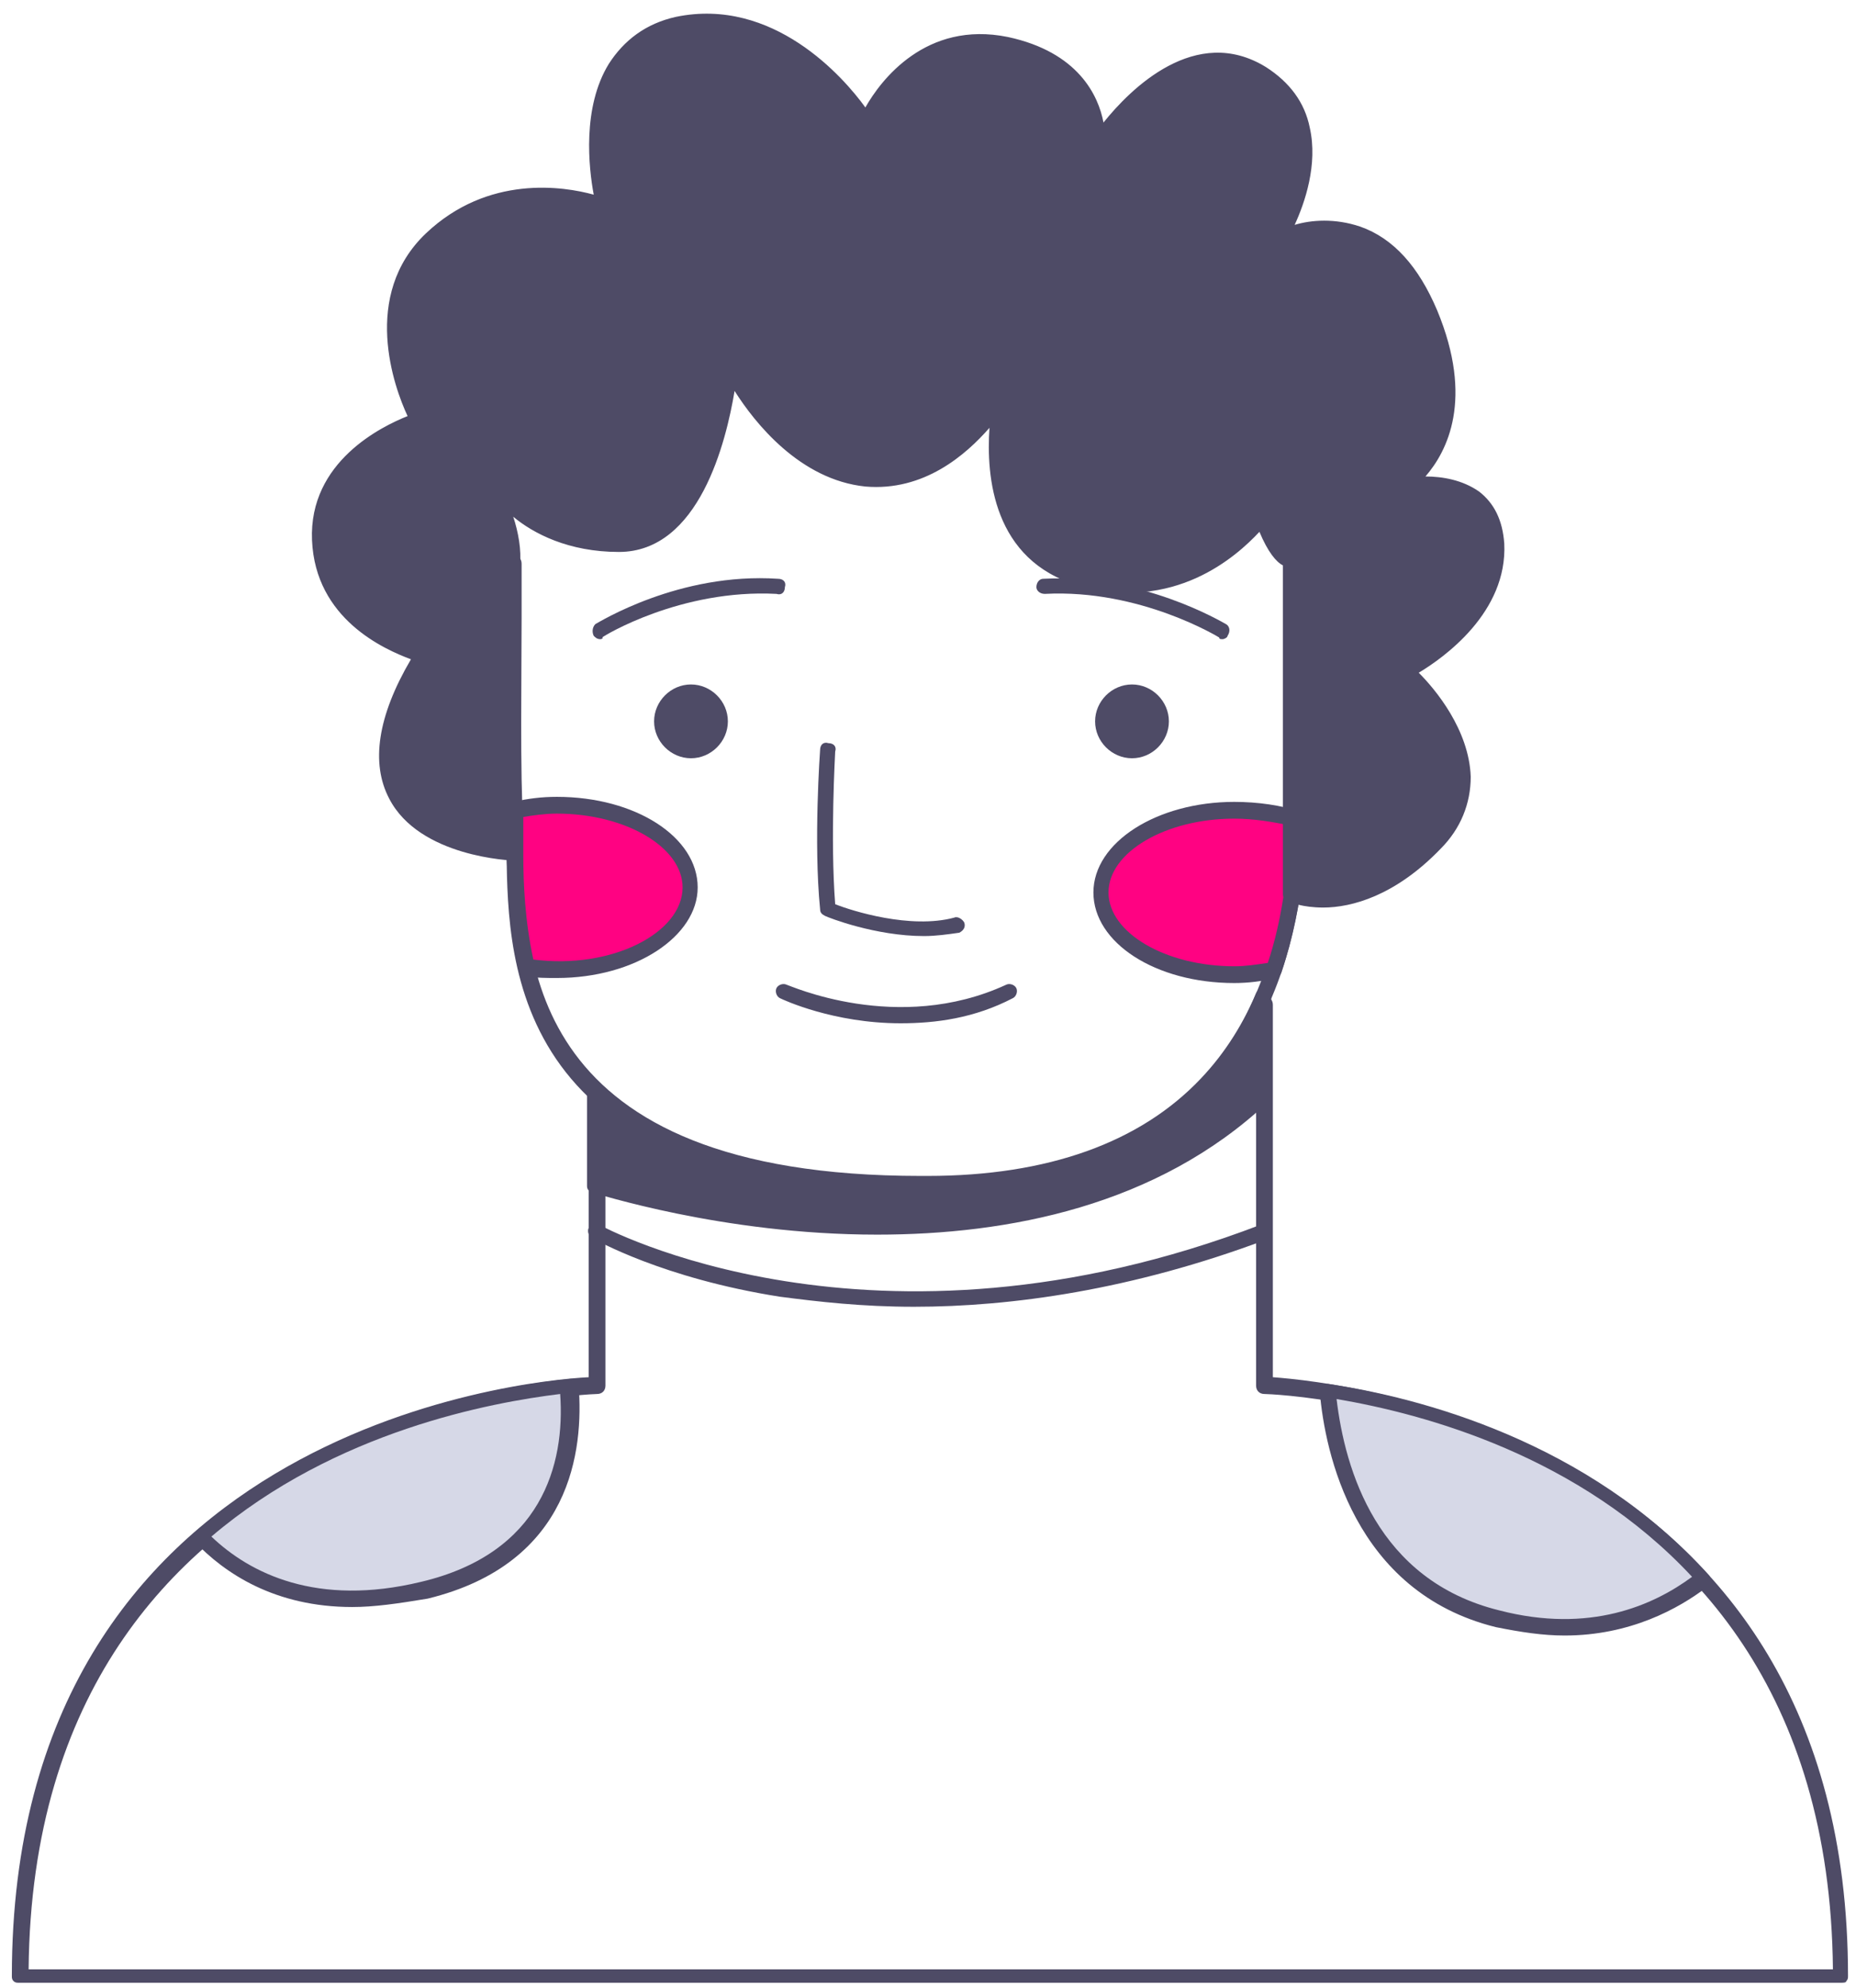 <svg width="127" height="136" viewBox="0 0 127 136" fill="none" xmlns="http://www.w3.org/2000/svg">
<path d="M49.233 49.348C49.233 50.38 48.316 51.298 47.283 51.298C46.25 51.298 45.332 50.38 45.332 49.348C45.332 48.315 46.25 47.397 47.283 47.397C48.316 47.397 49.233 48.2 49.233 49.348Z" fill="#4E4B66"/>
<path d="M47.281 51.87C45.904 51.87 44.757 50.723 44.757 49.346C44.757 47.969 45.904 46.822 47.281 46.822C48.658 46.822 49.806 47.969 49.806 49.346C49.806 50.723 48.658 51.87 47.281 51.87ZM47.281 47.854C46.478 47.854 45.904 48.543 45.904 49.231C45.904 49.92 46.593 50.608 47.281 50.608C47.97 50.608 48.658 49.92 48.658 49.231C48.658 48.543 48.084 47.854 47.281 47.854Z" fill="#4E4B66"/>
<path d="M63.001 81.703C35.004 81.703 34.774 65.984 34.66 58.41C34.66 57.837 34.66 57.263 34.66 56.804C34.43 50.493 34.545 38.675 34.545 38.56C34.545 38.216 34.774 37.986 35.118 37.986C35.463 37.986 35.692 38.216 35.692 38.56V42.117V42.232C35.692 46.248 35.578 52.673 35.807 56.689C35.807 57.148 35.807 57.722 35.807 58.296C35.922 65.525 36.036 80.441 63.001 80.441C63.116 80.441 63.345 80.441 63.46 80.441C71.721 80.441 78.032 78.146 82.163 73.786C89.047 66.557 88.474 55.083 88.129 49.575C88.015 48.428 88.015 47.51 88.015 46.822C88.244 41.888 88.244 34.2 88.244 34.085C88.244 33.741 88.474 33.511 88.818 33.511C89.162 33.511 89.392 33.741 89.392 34.085C89.392 34.2 89.391 41.888 89.162 46.822C89.162 47.395 89.162 48.313 89.277 49.461C89.621 55.083 90.195 66.901 82.966 74.474C78.606 79.064 72.066 81.474 63.46 81.474C63.345 81.703 63.23 81.703 63.001 81.703Z" fill="#4E4B66"/>
<path d="M41.085 43.724C40.856 43.724 40.741 43.609 40.626 43.494C40.512 43.265 40.512 42.92 40.741 42.691C40.971 42.576 46.478 39.134 53.248 39.593C53.592 39.593 53.822 39.822 53.707 40.167C53.707 40.511 53.477 40.74 53.133 40.626C46.593 40.281 41.315 43.494 41.2 43.609C41.315 43.609 41.2 43.724 41.085 43.724Z" fill="#4E4B66"/>
<path d="M75.51 49.348C75.51 50.38 76.428 51.298 77.46 51.298C78.493 51.298 79.411 50.38 79.411 49.348C79.411 48.315 78.493 47.397 77.46 47.397C76.428 47.397 75.51 48.2 75.51 49.348Z" fill="#4E4B66"/>
<path d="M77.459 51.87C76.082 51.87 74.934 50.723 74.934 49.346C74.934 47.969 76.082 46.822 77.459 46.822C78.836 46.822 79.983 47.969 79.983 49.346C79.983 50.723 78.836 51.87 77.459 51.87ZM77.459 47.854C76.656 47.854 76.082 48.543 76.082 49.231C76.082 49.92 76.77 50.608 77.459 50.608C78.147 50.608 78.836 49.92 78.836 49.231C78.836 48.543 78.262 47.854 77.459 47.854Z" fill="#4E4B66"/>
<path d="M83.655 43.724C83.54 43.724 83.425 43.724 83.425 43.609C83.425 43.609 78.032 40.281 71.492 40.626C71.148 40.626 70.918 40.396 70.918 40.166C70.918 39.822 71.148 39.593 71.377 39.593C78.147 39.249 83.655 42.576 83.884 42.691C84.114 42.806 84.228 43.15 83.999 43.494C83.999 43.609 83.77 43.724 83.655 43.724Z" fill="#4E4B66"/>
<path d="M63.231 64.033C59.903 64.033 56.69 62.771 56.461 62.656C56.231 62.541 56.117 62.427 56.117 62.197C55.658 57.608 56.117 51.297 56.117 51.297C56.117 50.952 56.346 50.723 56.69 50.838C57.035 50.838 57.264 51.067 57.149 51.411C57.149 51.526 56.805 57.378 57.149 61.853C58.297 62.312 62.313 63.574 65.296 62.771C65.525 62.656 65.87 62.886 65.984 63.115C66.099 63.459 65.87 63.689 65.64 63.804C64.837 63.918 64.034 64.033 63.231 64.033Z" fill="#4E4B66"/>
<path d="M61.624 69.999C57.035 69.999 53.592 68.393 53.363 68.278C53.133 68.164 53.019 67.819 53.133 67.59C53.248 67.361 53.592 67.246 53.822 67.36C53.937 67.36 61.395 70.803 68.853 67.36C69.083 67.246 69.427 67.361 69.541 67.59C69.656 67.819 69.541 68.164 69.312 68.278C66.673 69.655 64.034 69.999 61.624 69.999Z" fill="#4E4B66"/>
<path d="M38.103 55.084C37.071 55.084 36.153 55.199 35.235 55.429C35.235 55.888 35.235 56.347 35.235 56.806C35.35 58.986 35.12 62.543 36.038 66.215C36.727 66.329 37.415 66.329 38.103 66.329C43.152 66.329 47.283 63.805 47.283 60.707C47.283 57.609 43.152 55.084 38.103 55.084Z" fill="#FF0282"/>
<path d="M38.102 66.901C37.413 66.901 36.725 66.901 35.922 66.787C35.692 66.787 35.577 66.557 35.463 66.328C34.774 63.344 34.774 60.591 34.659 58.41C34.659 57.837 34.659 57.263 34.659 56.804C34.659 56.345 34.659 55.886 34.659 55.427C34.659 55.198 34.889 54.968 35.118 54.853C36.151 54.624 37.069 54.509 38.102 54.509C43.495 54.509 47.74 57.263 47.74 60.705C47.74 64.033 43.495 66.901 38.102 66.901ZM36.495 65.639C41.888 66.328 46.707 63.803 46.707 60.705C46.707 57.952 42.806 55.657 38.102 55.657C37.298 55.657 36.495 55.772 35.807 55.886C35.807 56.23 35.807 56.575 35.807 56.804C35.807 57.263 35.807 57.837 35.807 58.41C35.807 60.476 35.922 63 36.495 65.639Z" fill="#4E4B66"/>
<path d="M84.459 55.544C79.41 55.544 75.28 58.069 75.28 61.166C75.28 64.265 79.41 66.789 84.459 66.789C85.377 66.789 86.295 66.674 87.213 66.559C88.36 63.117 88.819 59.445 88.934 56.233C87.557 55.774 86.066 55.544 84.459 55.544Z" fill="#FF0282"/>
<path d="M84.458 67.246C79.065 67.246 74.819 64.492 74.819 61.05C74.819 57.608 79.18 54.854 84.458 54.854C86.064 54.854 87.67 55.083 89.047 55.542C89.277 55.657 89.392 55.886 89.392 56.116C89.277 60.132 88.703 63.459 87.671 66.557C87.556 66.787 87.441 66.902 87.212 66.902C86.408 67.131 85.376 67.246 84.458 67.246ZM84.458 56.001C79.753 56.001 75.852 58.296 75.852 61.05C75.852 63.804 79.753 66.099 84.458 66.099C85.261 66.099 85.949 65.984 86.752 65.869C87.67 63.115 88.129 60.017 88.244 56.46C87.097 56.231 85.835 56.001 84.458 56.001Z" fill="#4E4B66"/>
<path d="M35.235 58.297C35.235 58.297 20.778 57.953 28.924 44.758C28.924 44.758 22.155 43.151 21.925 36.955C21.696 30.759 28.695 28.809 28.695 28.809C28.695 28.809 24.45 21.236 29.498 16.417C34.547 11.597 41.317 14.122 41.317 14.122C41.317 14.122 38.448 3.451 46.365 1.73C54.282 0.008 59.331 8.499 59.331 8.499C59.331 8.499 62.2 1.73 68.969 3.106C75.739 4.483 75.166 9.876 75.166 9.876C75.166 9.876 80.558 1.385 86.41 5.057C92.377 8.729 87.558 16.302 87.558 16.302C87.558 16.302 94.328 12.63 97.999 21.351C101.671 30.071 96.049 33.169 96.049 33.169C96.049 33.169 102.245 31.792 102.474 37.07C102.704 42.348 96.278 45.791 96.278 45.791C96.278 45.791 103.622 52.216 98.229 57.609C92.836 63.002 88.361 60.937 88.361 60.937V38.103C88.361 38.103 87.213 37.873 86.41 35.005C86.41 35.005 81.935 41.43 74.018 39.25C66.101 36.955 68.625 26.858 68.625 26.858C68.625 26.858 65.298 33.054 59.331 32.48C53.365 31.907 50.037 24.907 50.037 24.907C50.037 24.907 48.89 37.07 42.464 37.07C36.038 37.07 33.744 32.595 33.744 32.595C33.744 32.595 35.235 35.923 35.235 38.447C35.121 41.086 35.235 58.297 35.235 58.297Z" fill="#4E4B66"/>
<path d="M90.54 62.082C89.163 62.082 88.245 61.738 88.13 61.623C87.901 61.509 87.786 61.394 87.786 61.164V38.675C87.327 38.446 86.753 37.757 86.179 36.38C84.573 38.101 80.328 41.888 73.787 40.052C67.935 38.331 67.477 32.594 67.706 29.266C66.1 31.102 63.231 33.626 59.215 33.282C54.74 32.823 51.642 28.922 50.265 26.742C49.691 30.184 47.856 37.757 42.348 37.757C38.906 37.757 36.496 36.495 35.119 35.347C35.463 36.38 35.693 37.642 35.578 38.675C35.578 41.199 35.693 58.181 35.693 58.411C35.693 58.525 35.693 58.755 35.578 58.755C35.463 58.87 35.349 58.87 35.234 58.87C35.004 58.87 28.694 58.64 26.628 54.624C25.366 52.215 25.825 49.002 28.12 45.1C26.284 44.412 21.58 42.347 21.35 36.954C21.121 31.561 26.169 29.151 27.89 28.463C26.973 26.512 24.678 20.201 29.153 15.956C33.398 11.94 38.561 12.743 40.627 13.317C40.283 11.481 39.824 7.35 41.66 4.367C42.692 2.761 44.184 1.613 46.249 1.154C52.904 -0.223 57.723 5.285 59.215 7.35C60.248 5.514 63.346 1.384 68.968 2.531C73.787 3.564 75.164 6.547 75.508 8.383C77.344 6.088 81.819 1.613 86.638 4.597C88.245 5.629 89.277 7.006 89.622 8.727C90.195 11.252 89.278 13.891 88.589 15.382C89.736 15.038 91.343 14.923 93.064 15.497C95.359 16.3 97.08 18.251 98.342 21.234C100.866 27.316 99.031 30.872 97.539 32.594C98.686 32.594 100.063 32.823 101.211 33.626C102.243 34.429 102.817 35.577 102.932 37.183C103.161 41.888 98.801 44.986 97.08 46.019C98.227 47.166 100.522 49.92 100.637 53.133C100.637 54.968 99.948 56.69 98.572 58.066C95.474 61.279 92.49 62.082 90.54 62.082ZM88.933 60.706C89.966 61.05 93.638 61.623 97.883 57.378C99.145 56.116 99.719 54.739 99.719 53.247C99.604 49.69 96.047 46.363 95.933 46.363C95.818 46.248 95.703 46.018 95.703 45.904C95.703 45.674 95.818 45.559 96.047 45.445C96.162 45.445 102.243 42.117 102.014 37.183C101.899 35.921 101.555 35.003 100.752 34.429C99.031 33.167 96.277 33.741 96.162 33.741C95.933 33.856 95.588 33.626 95.588 33.397C95.474 33.167 95.588 32.823 95.818 32.708C96.047 32.594 100.981 29.725 97.539 21.578C96.391 18.825 94.785 17.103 92.835 16.415C90.31 15.497 87.901 16.759 87.786 16.759C87.556 16.874 87.327 16.874 87.097 16.645C86.983 16.415 86.868 16.186 86.983 15.956C86.983 15.956 89.392 12.169 88.589 8.842C88.245 7.465 87.442 6.318 86.065 5.4C80.672 2.072 75.623 9.989 75.508 9.989C75.394 10.219 75.164 10.334 74.82 10.219C74.591 10.104 74.476 9.875 74.476 9.645C74.476 9.416 74.935 4.711 68.739 3.449C62.542 2.187 59.904 8.268 59.789 8.498C59.674 8.727 59.559 8.842 59.33 8.842C59.1 8.842 58.986 8.727 58.871 8.613C58.871 8.498 53.937 0.466 46.479 2.072C44.758 2.416 43.381 3.334 42.577 4.711C40.397 8.154 41.889 13.776 41.889 13.776C41.889 14.005 41.889 14.235 41.774 14.35C41.66 14.464 41.43 14.579 41.2 14.464C41.086 14.464 34.66 12.169 29.956 16.645C25.251 21.119 29.153 28.348 29.267 28.348C29.382 28.463 29.382 28.692 29.267 28.807C29.153 28.922 29.038 29.037 28.923 29.151C28.694 29.266 22.268 31.102 22.497 36.724C22.727 42.461 29.038 44.068 29.153 44.068C29.267 44.068 29.497 44.183 29.497 44.412C29.611 44.527 29.497 44.756 29.497 44.871C27.087 48.772 26.514 51.756 27.661 53.936C29.153 56.69 33.283 57.378 34.89 57.493C34.89 54.509 34.775 40.626 34.775 38.331C34.775 35.921 33.398 32.708 33.398 32.708C33.283 32.479 33.398 32.135 33.627 32.02C33.857 31.905 34.201 32.02 34.316 32.249C34.431 32.364 36.496 36.495 42.577 36.495C48.544 36.495 49.691 25.021 49.691 24.906C49.691 24.676 49.921 24.447 50.15 24.447C50.38 24.447 50.609 24.562 50.724 24.791C50.724 24.906 54.052 31.561 59.559 32.135C65.067 32.708 68.28 26.857 68.28 26.742C68.394 26.512 68.739 26.398 68.968 26.512C69.198 26.627 69.312 26.857 69.312 27.201C69.198 27.545 67.017 36.839 74.246 38.904C81.704 40.97 85.835 35.118 86.065 34.889C86.179 34.774 86.409 34.659 86.638 34.659C86.868 34.659 86.983 34.889 87.097 35.003C87.786 37.413 88.704 37.757 88.704 37.757C88.933 37.872 89.048 37.986 89.048 38.331V60.706H88.933Z" fill="#4E4B66"/>
<path d="M125.994 135.632H1.27C1.155 135.632 1.04 135.632 0.926 135.517C0.811 135.403 0.811 135.288 0.811 135.173C0.811 97.997 35.578 94.44 40.282 94.21V75.048C40.282 74.704 40.512 74.475 40.856 74.475C41.2 74.475 41.429 74.704 41.429 75.048V94.784C41.429 95.128 41.2 95.358 40.856 95.358C40.512 95.358 2.302 96.735 1.958 134.714H125.421C125.077 96.62 86.982 95.358 86.523 95.358C86.179 95.358 85.95 95.128 85.95 94.784V68.737C85.95 68.393 86.179 68.164 86.523 68.164C86.867 68.164 87.097 68.393 87.097 68.737V94.21C91.801 94.555 126.453 98.112 126.453 135.173C126.453 135.288 126.453 135.403 126.339 135.517C126.339 135.632 126.109 135.632 125.994 135.632Z" fill="#4E4B66"/>
<path d="M62.542 89.391C58.985 89.391 56.002 89.047 53.362 88.703C45.331 87.44 40.741 84.801 40.511 84.687C40.282 84.572 40.167 84.228 40.282 83.998C40.397 83.769 40.741 83.654 40.97 83.769C41.2 83.883 59.673 93.981 86.293 83.769C86.523 83.654 86.867 83.769 86.982 84.113C87.097 84.342 86.982 84.687 86.638 84.801C77.458 88.244 69.197 89.391 62.542 89.391Z" fill="#4E4B66"/>
<path d="M63.577 81.131C51.644 81.246 44.759 78.492 40.743 74.705V81.131C40.743 81.131 69.543 90.769 86.525 74.935V68.05C83.657 75.05 77.346 81.016 63.577 81.131Z" fill="#4E4B66"/>
<path d="M60.018 84.457C49.347 84.457 40.741 81.589 40.512 81.589C40.282 81.474 40.168 81.359 40.168 81.13V74.704C40.168 74.475 40.282 74.245 40.512 74.245C40.741 74.13 40.971 74.245 41.086 74.36C45.446 78.605 52.904 80.671 63.001 80.671C63.116 80.671 63.346 80.671 63.46 80.671C74.935 80.556 82.508 76.311 85.95 67.934C86.065 67.705 86.294 67.59 86.523 67.59C86.753 67.59 86.983 67.82 86.983 68.164V75.048C86.983 75.163 86.868 75.392 86.753 75.392C79.18 82.507 68.968 84.457 60.018 84.457ZM41.315 80.671C44.757 81.703 70.46 88.817 86.065 74.589V70.344C82.049 77.687 74.476 81.474 63.575 81.589C53.593 81.703 46.134 79.753 41.315 75.737V80.671Z" fill="#4E4B66"/>
<path d="M28.924 108.784C38.218 106.489 39.25 99.375 38.791 94.785C34.316 95.244 22.727 97.08 13.548 105.112C16.417 107.981 21.121 110.62 28.924 108.784Z" fill="#D6D8E7"/>
<path d="M24.103 109.93C18.825 109.93 15.383 107.635 13.318 105.455C13.203 105.34 13.203 105.225 13.203 105.111C13.203 104.996 13.318 104.766 13.432 104.766C22.727 96.734 34.43 94.784 39.02 94.325C39.135 94.325 39.364 94.325 39.364 94.44C39.479 94.554 39.594 94.669 39.594 94.784C39.938 99.144 39.135 106.947 29.267 109.356C27.201 109.7 25.595 109.93 24.103 109.93ZM14.465 105.111C17.104 107.635 21.694 109.93 28.808 108.209C37.069 106.258 38.676 100.177 38.331 95.358C33.627 95.931 22.956 97.882 14.465 105.111Z" fill="#4E4B66"/>
<path d="M102.474 110.735C109.129 112.456 113.719 110.276 116.587 107.981C108.441 98.916 96.966 96.048 90.885 95.13C91.229 99.375 93.18 108.44 102.474 110.735Z" fill="#D6D8E7"/>
<path d="M107.062 111.88C105.571 111.88 104.079 111.651 102.358 111.307C92.605 108.897 90.654 99.259 90.31 95.243C90.31 95.128 90.31 94.898 90.425 94.784C90.539 94.669 90.654 94.669 90.883 94.669C97.08 95.587 108.669 98.57 116.93 107.75C117.045 107.864 117.045 107.979 117.045 108.209C117.045 108.323 116.93 108.438 116.815 108.553C114.865 110.044 111.537 111.88 107.062 111.88ZM102.587 110.159C108.783 111.766 113.144 109.815 115.783 107.864C108.095 99.603 97.539 96.734 91.457 95.702C92.031 100.521 94.211 108.094 102.587 110.159Z" fill="#4E4B66"/>
</svg>
